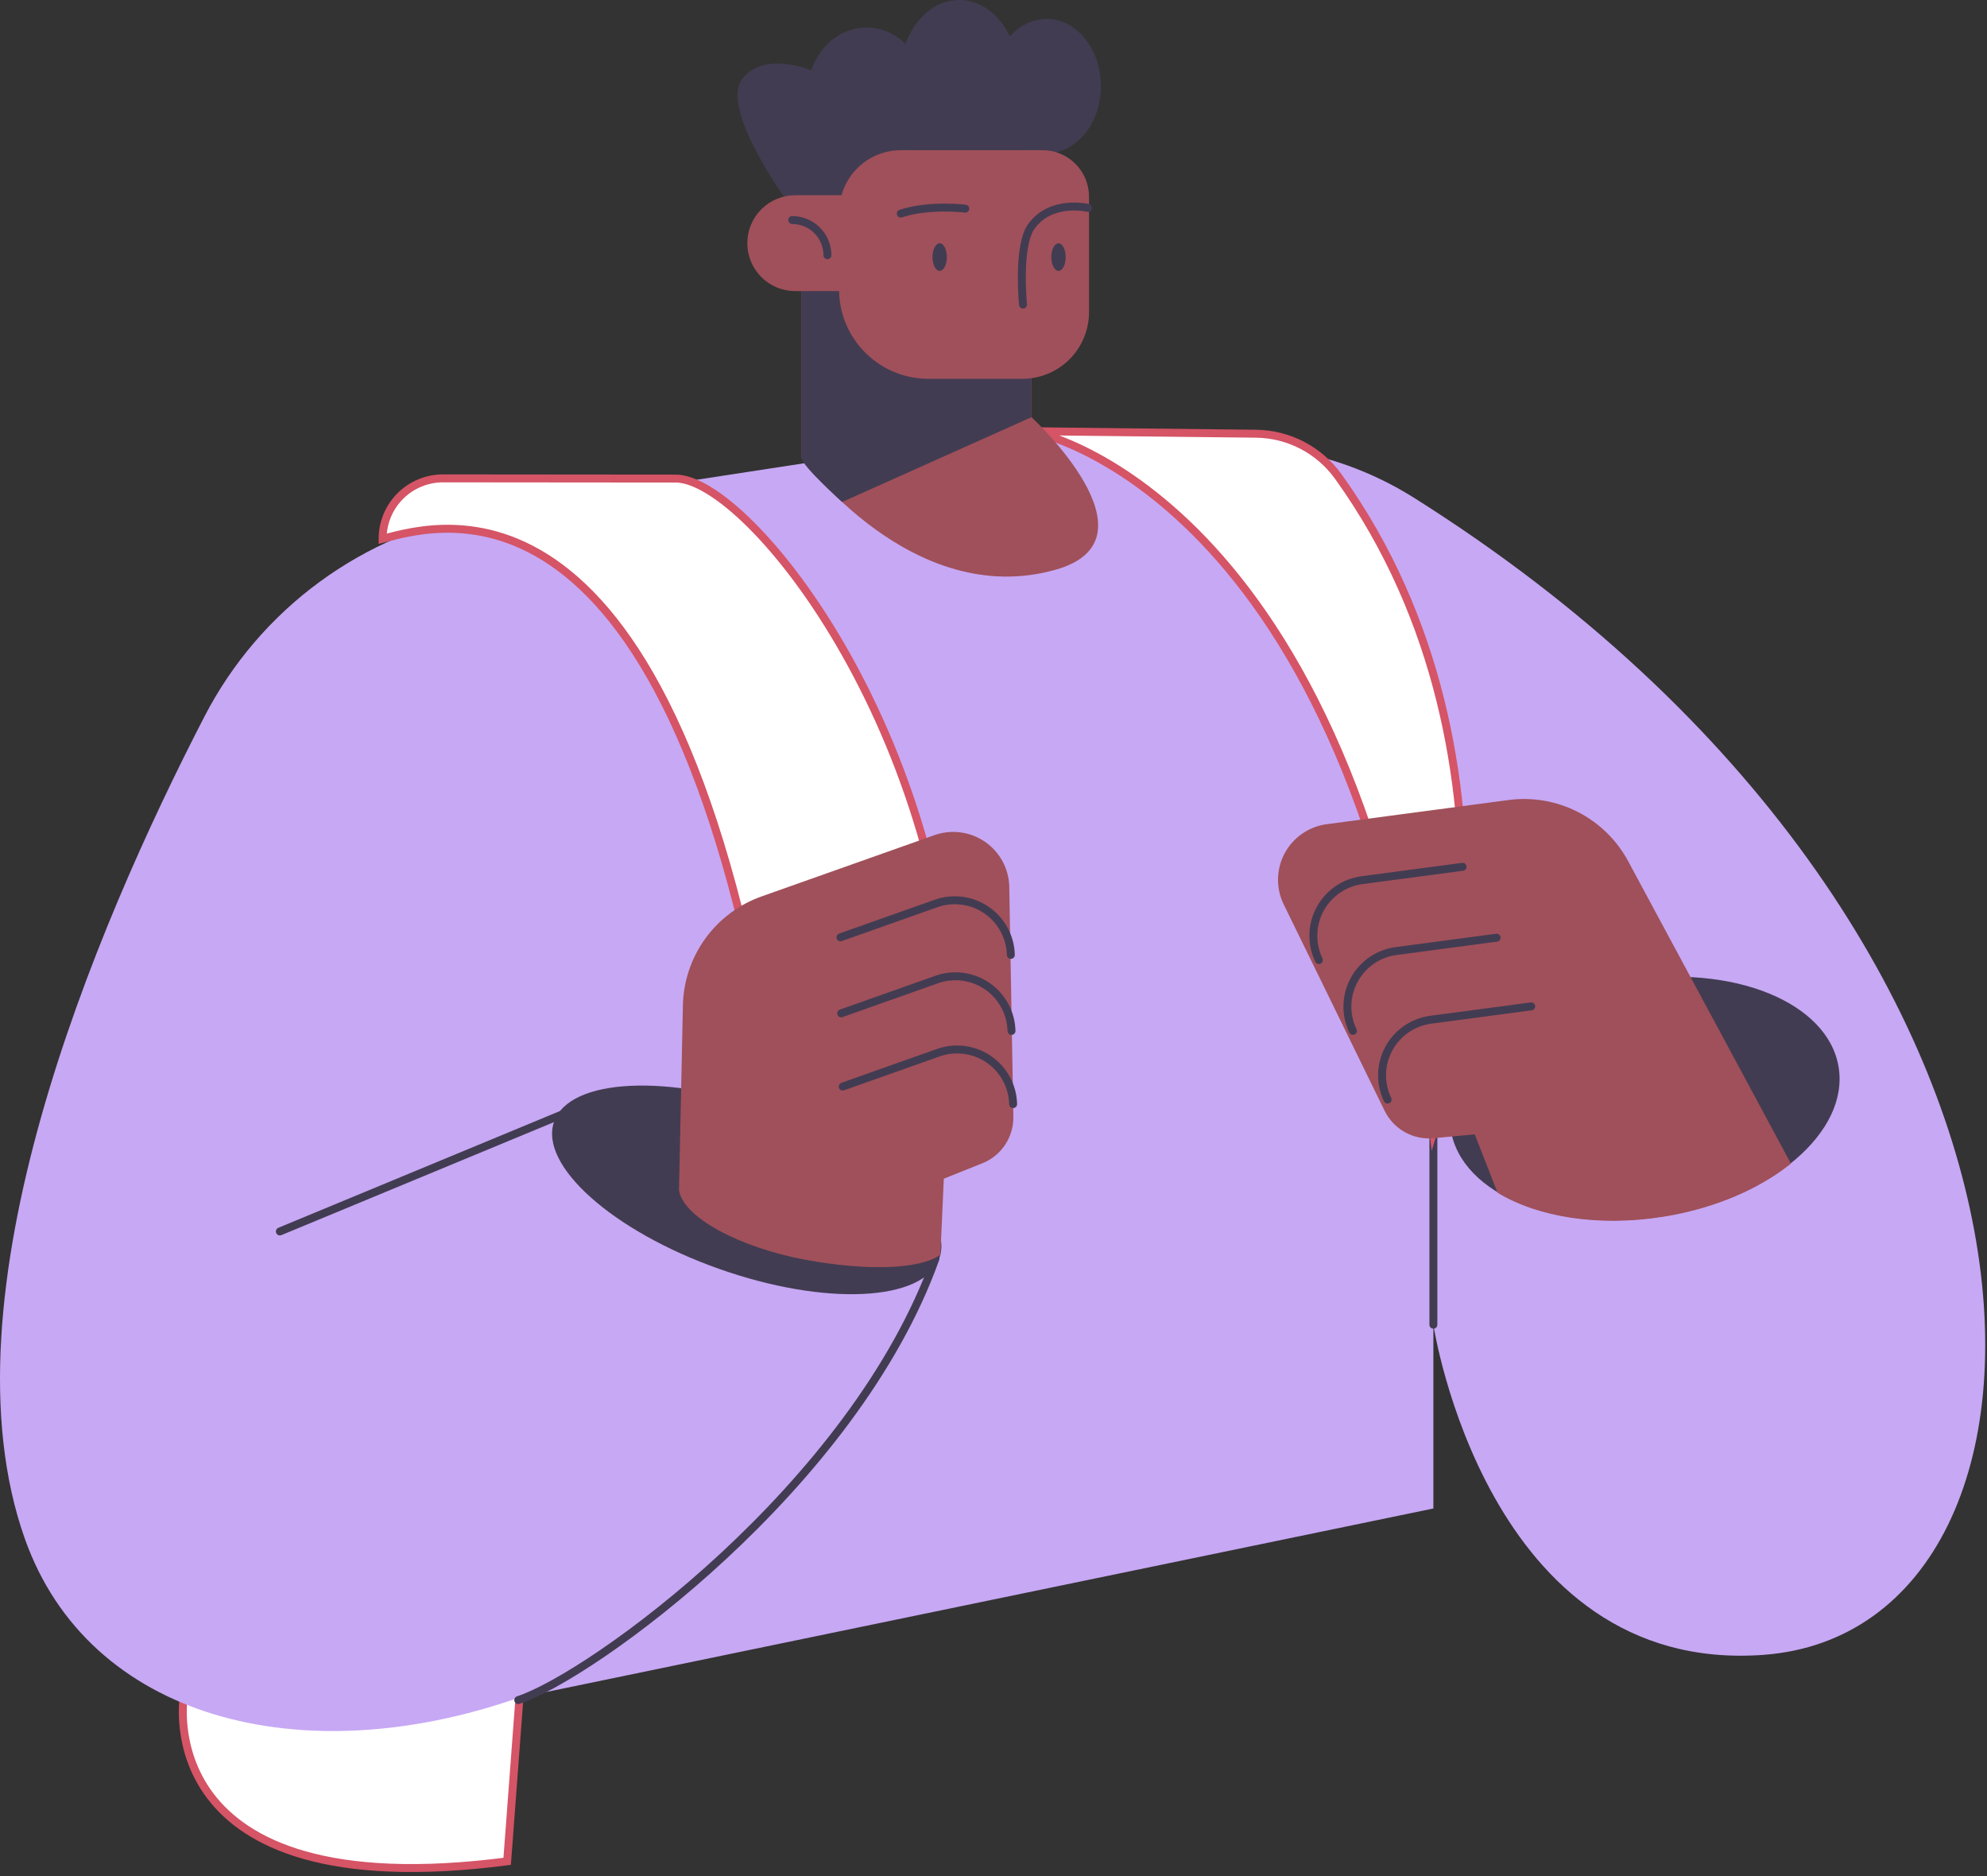 <svg width="250" height="236" viewBox="0 0 250 236" fill="none" xmlns="http://www.w3.org/2000/svg">
<rect x="0" y="0" width="250" height="236" fill="#333333" stroke="none"/>
<path d="M23.132 213.354C23.132 213.354 18.519 240.028 63.811 234.155L66 205L23.132 213.354Z" fill="white" stroke="#D55466" stroke-miterlimit="10"/>
<path d="M180.345 189.767V166.663C180.345 166.663 187.029 210.729 221.863 208.181C264.183 205.084 264.959 117.417 177.872 62.6C172.617 59.297 166.704 57.182 160.547 56.402L129.78 53.892L60.7 64.485C53.292 65.77 46.282 68.751 40.218 73.195C34.154 77.639 29.2 83.425 25.743 90.101C11.839 117.016 -7.64 163.097 3.108 193.524C11.127 216.246 37.933 223.155 65.259 213.571L180.345 189.767Z" fill="#C7A8F4"/>
<path d="M180.345 166.65V143.185" stroke="#423C52" stroke-miterlimit="10" stroke-linecap="round"/>
<path d="M71.597 139.835L35.213 154.916" stroke="#423C52" stroke-miterlimit="10" stroke-linecap="round"/>
<path d="M65.205 213.872C74.368 210.884 107.463 187.012 117.7 158.324" stroke="#423C52" stroke-miterlimit="10" stroke-linecap="round"/>
<path d="M120.238 136.728C121.06 93.561 94.219 60.052 84.958 60.204L55.743 60.178C54.745 60.178 53.756 60.373 52.833 60.755C51.911 61.136 51.072 61.696 50.366 62.402C49.66 63.107 49.099 63.945 48.717 64.868C48.335 65.79 48.138 66.779 48.138 67.777C55.734 65.814 86.025 56.618 98.28 142.341L120.238 136.728Z" fill="white" stroke="#D55466" stroke-miterlimit="10"/>
<path d="M129.78 54.245C129.78 54.245 170.587 61.469 180.345 142.351C180.345 142.351 194.388 96.148 168.382 59.952C167.201 58.304 165.649 56.958 163.852 56.021C162.054 55.085 160.061 54.585 158.034 54.562L129.78 54.245Z" fill="white" stroke="#D55466" stroke-miterlimit="10"/>
<path d="M209.326 153.001C222.802 150.823 232.655 142.431 231.334 134.256C230.013 126.082 218.018 121.22 204.542 123.398C191.066 125.576 181.213 133.968 182.534 142.143C183.855 150.317 195.85 155.179 209.326 153.001Z" fill="#423C52"/>
<path d="M225.33 146.38L224.147 147.272C220.286 150.014 215.141 152.122 209.318 153.057C201.111 154.382 193.455 153.099 188.423 150.046L185.552 142.7L180.352 143.185C179.099 143.301 177.841 143.033 176.743 142.417C175.646 141.8 174.762 140.865 174.209 139.735L161.492 113.731C161.01 112.727 160.772 111.623 160.799 110.509C160.826 109.396 161.116 108.304 161.645 107.324C162.175 106.344 162.929 105.503 163.846 104.871C164.763 104.238 165.816 103.832 166.921 103.685L189.788 100.645C192.784 100.245 195.831 100.768 198.523 102.143C201.215 103.519 203.424 105.682 204.856 108.344L225.33 146.38Z" fill="#A0505A"/>
<path d="M165.941 120.777C165.457 119.772 165.219 118.668 165.245 117.553C165.271 116.439 165.561 115.346 166.091 114.365C166.62 113.385 167.375 112.543 168.293 111.91C169.21 111.277 170.265 110.871 171.37 110.724L184.019 109.043" stroke="#423C52" stroke-miterlimit="10" stroke-linecap="round"/>
<path d="M170.222 129.688C169.74 128.684 169.502 127.58 169.529 126.466C169.556 125.353 169.846 124.261 170.375 123.281C170.905 122.301 171.659 121.461 172.576 120.828C173.493 120.196 174.546 119.789 175.651 119.642L188.3 117.961" stroke="#423C52" stroke-miterlimit="10" stroke-linecap="round"/>
<path d="M174.584 138.328C174.102 137.324 173.864 136.22 173.891 135.106C173.918 133.993 174.208 132.901 174.738 131.921C175.267 130.941 176.021 130.101 176.938 129.468C177.855 128.835 178.909 128.429 180.013 128.282L192.659 126.6" stroke="#423C52" stroke-miterlimit="10" stroke-linecap="round"/>
<path d="M118.189 158.275C120.131 152.794 110.855 144.506 97.469 139.764C84.084 135.021 71.659 135.619 69.717 141.1C67.775 146.581 77.052 154.868 90.437 159.611C103.822 164.354 116.248 163.755 118.189 158.275Z" fill="#423C52"/>
<path d="M118.322 157.849C115.605 159.757 108.851 159.847 101.433 158.496C92.868 156.914 85.88 153.054 85.431 149.7L85.447 148.924L85.922 126.478C85.985 123.456 86.967 120.524 88.738 118.075C90.508 115.625 92.983 113.772 95.833 112.764L117.578 105.059C118.627 104.688 119.75 104.57 120.854 104.716C121.957 104.861 123.011 105.266 123.928 105.897C124.846 106.527 125.601 107.366 126.132 108.344C126.663 109.323 126.955 110.413 126.984 111.526L127.498 140.469C127.521 141.727 127.16 142.963 126.463 144.011C125.767 145.06 124.768 145.871 123.599 146.338L118.748 148.278L118.322 157.849Z" fill="#A0505A"/>
<path d="M127.181 120.124C127.153 119.011 126.861 117.92 126.33 116.941C125.799 115.963 125.044 115.123 124.127 114.493C123.209 113.862 122.155 113.457 121.051 113.312C119.947 113.167 118.825 113.285 117.775 113.657L105.747 117.915" stroke="#423C52" stroke-miterlimit="10" stroke-linecap="round"/>
<path d="M127.265 129.688C127.237 128.575 126.945 127.485 126.415 126.506C125.884 125.527 125.128 124.688 124.211 124.057C123.293 123.426 122.239 123.022 121.135 122.876C120.031 122.731 118.909 122.849 117.859 123.221L105.834 127.48" stroke="#423C52" stroke-miterlimit="10" stroke-linecap="round"/>
<path d="M127.469 138.894C127.441 137.781 127.149 136.69 126.618 135.712C126.087 134.733 125.332 133.894 124.414 133.263C123.497 132.632 122.443 132.227 121.339 132.082C120.235 131.937 119.112 132.055 118.063 132.427L106.034 136.686" stroke="#423C52" stroke-miterlimit="10" stroke-linecap="round"/>
<path d="M100.815 36.6V57.517C100.815 57.517 114.719 76.792 132.826 71.667C146.407 67.826 129.784 52.48 129.784 52.48V36.6H100.815Z" fill="#A0505A"/>
<path d="M129.78 36.6V52.48L105.956 63.15C105.956 63.15 100.815 58.568 100.815 57.524V36.6H129.78Z" fill="#423C52"/>
<path d="M98.707 24.856L106.406 24.575C107.095 23.038 108.175 21.709 109.539 20.72C111.178 19.525 113.156 18.883 115.185 18.887H128.468C128.973 18.886 129.477 18.931 129.975 19.023C130.265 19.071 130.552 19.138 130.835 19.223C131.114 19.266 131.396 19.287 131.679 19.288C135.452 19.288 138.511 15.505 138.511 10.835C138.511 6.166 135.452 2.38 131.679 2.38C130.796 2.397 129.928 2.605 129.133 2.988C128.337 3.372 127.634 3.922 127.071 4.601C125.778 1.846 123.404 0 120.691 0C117.684 0 115.094 2.263 113.927 5.536C113.287 4.884 112.525 4.366 111.684 4.009C110.844 3.653 109.941 3.466 109.028 3.46C105.853 3.46 103.14 5.697 102.079 8.853C102.079 8.853 96.023 6.312 93.349 9.995C90.675 13.678 98.707 24.856 98.707 24.856Z" fill="#423C52"/>
<path d="M137.017 24.73V39.28C137.016 41.501 136.134 43.631 134.563 45.201C132.993 46.772 130.863 47.654 128.642 47.655H116.811C113.866 47.655 111.039 46.499 108.937 44.436C106.835 42.373 105.627 39.567 105.572 36.622H100.055C98.456 36.622 96.922 35.987 95.791 34.856C94.66 33.725 94.025 32.191 94.025 30.592C94.025 28.992 94.66 27.459 95.791 26.328C96.922 25.197 98.456 24.561 100.055 24.561H105.876C106.332 22.931 107.31 21.494 108.659 20.471C110.008 19.447 111.655 18.893 113.348 18.893H131.174C132.723 18.893 134.208 19.508 135.304 20.602C136.399 21.697 137.016 23.181 137.017 24.73Z" fill="#A0505A"/>
<path d="M104.104 32.105C104.103 30.931 103.636 29.805 102.805 28.975C101.974 28.145 100.848 27.679 99.674 27.679" stroke="#423C52" stroke-miterlimit="10" stroke-linecap="round"/>
<path d="M136.916 26.159C136.916 26.159 132.27 25.03 129.774 28.461C127.979 30.928 128.713 38.32 128.713 38.32" stroke="#423C52" stroke-miterlimit="10" stroke-linecap="round"/>
<path d="M121.448 26.246C121.448 26.246 116.892 25.684 113.335 26.87" stroke="#423C52" stroke-miterlimit="10" stroke-linecap="round"/>
<path d="M133.179 34.078C133.679 34.078 134.084 33.3 134.084 32.341C134.084 31.382 133.679 30.605 133.179 30.605C132.679 30.605 132.273 31.382 132.273 32.341C132.273 33.3 132.679 34.078 133.179 34.078Z" fill="#423C52"/>
<path d="M118.228 34.078C118.728 34.078 119.133 33.3 119.133 32.341C119.133 31.382 118.728 30.605 118.228 30.605C117.728 30.605 117.322 31.382 117.322 32.341C117.322 33.3 117.728 34.078 118.228 34.078Z" fill="#423C52"/>
</svg>
